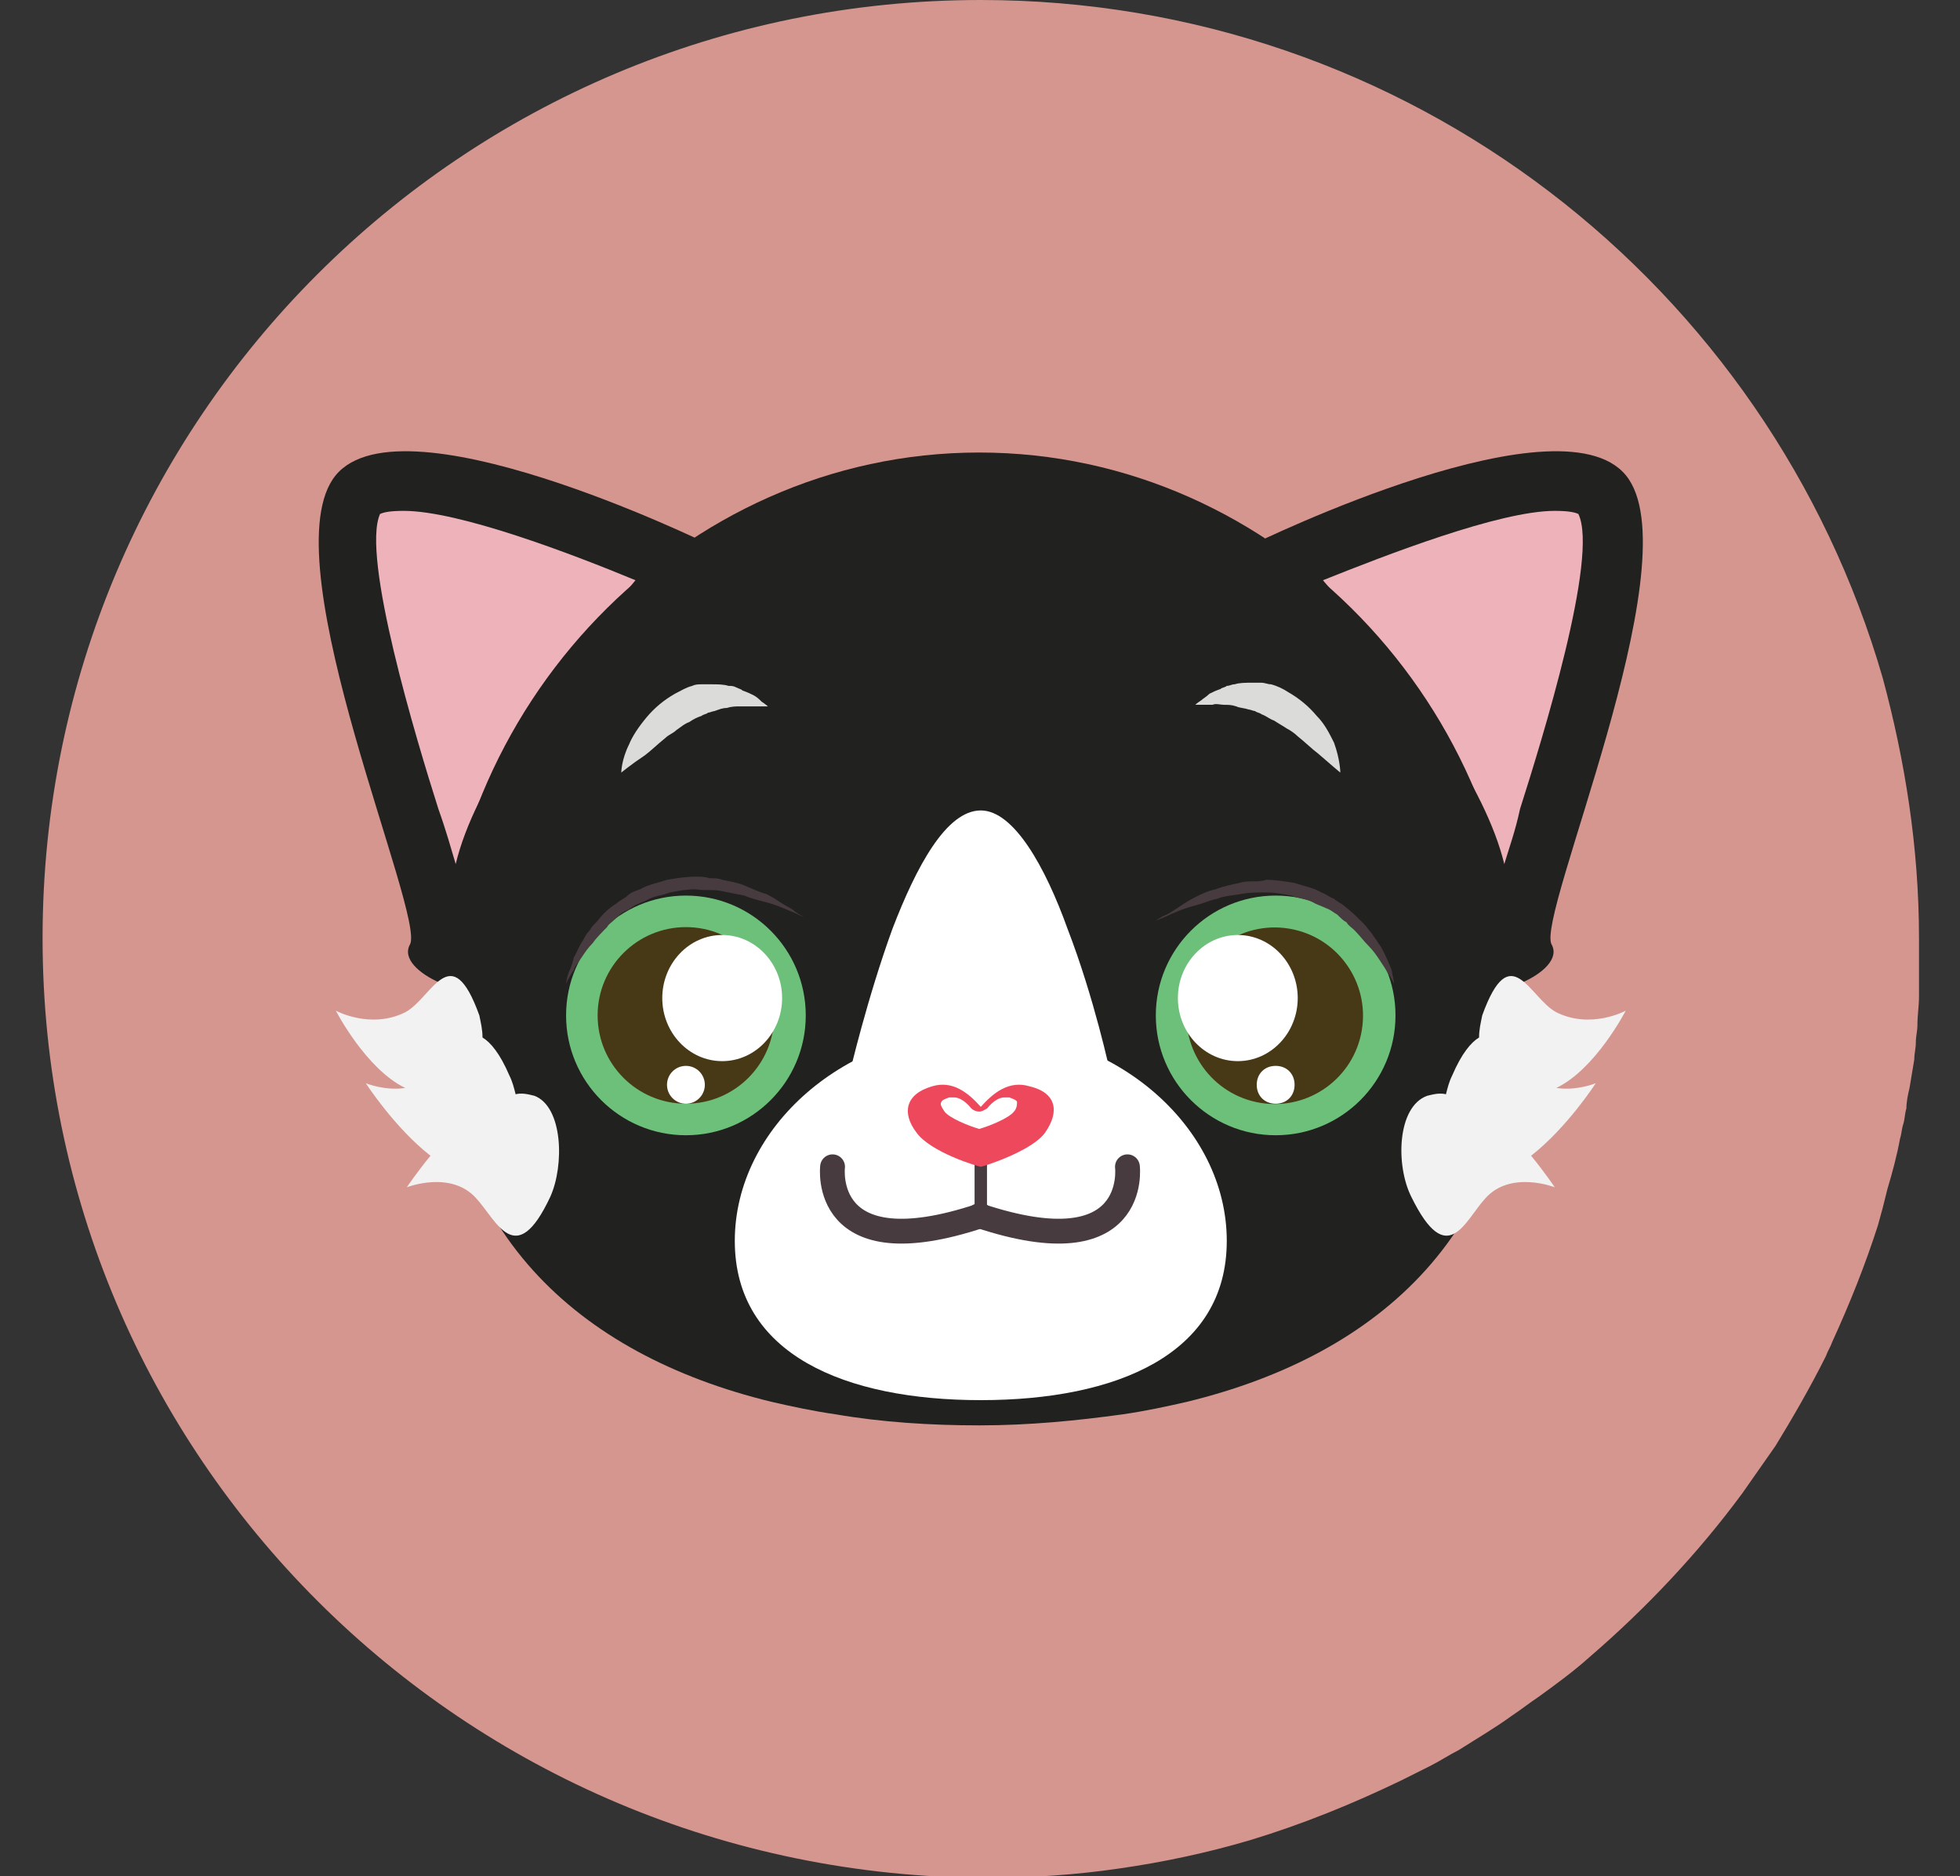 <?xml version="1.0" encoding="utf-8"?>
<!-- Generator: Adobe Illustrator 26.0.3, SVG Export Plug-In . SVG Version: 6.00 Build 0)  -->
<svg version="1.1" id="Layer_1" xmlns="http://www.w3.org/2000/svg" xmlns:xlink="http://www.w3.org/1999/xlink" x="0px" y="0px"
	 viewBox="0 0 124.3 119" style="enable-background:new 0 0 124.3 119;" xml:space="preserve">
<rect x="0" y="0" width="124.3" height="119" fill="#333333" stroke="none"/>
<style type="text/css">
	.st0{fill:#D5968F;}
	.st1{fill:#212120;}
	.st2{fill:#EEB3BA;}
	.st3{fill:#FFFFFF;}
	.st4{fill:#6DC07A;}
	.st5{fill:#473916;}
	.st6{fill:#473B3F;}
	.st7{fill:none;stroke:#473B3F;stroke-width:0.787;stroke-miterlimit:10;}
	.st8{fill:none;stroke:#473B3F;stroke-width:1.574;stroke-linecap:round;stroke-miterlimit:10;}
	.st9{fill:#DBDBDA;}
	.st10{fill:#EE485D;}
	.st11{fill:#F2F2F2;}
</style>
<g>
	<path class="st0" d="M121.7,59.5c0,0.6,0,1.1,0,1.7c0,0.3,0,0.6,0,0.9c0,0.4,0,0.7,0,1.1c0,0.6-0.1,1.2-0.1,1.8
		c0,0.4-0.1,0.7-0.1,1.1c0,0.4-0.1,0.7-0.1,1.1c-0.1,0.6-0.2,1.2-0.3,1.8c-0.1,0.4-0.2,0.9-0.2,1.3c-0.1,0.3-0.1,0.7-0.2,1
		c-0.1,0.3-0.1,0.6-0.2,0.9c-0.2,1.1-0.5,2.2-0.8,3.2c-0.1,0.4-0.2,0.8-0.3,1.2c-0.1,0.4-0.2,0.7-0.3,1.1c-0.8,2.5-1.8,5-2.9,7.4
		c-0.1,0.3-0.3,0.6-0.4,0.9c-1,2-2.1,3.9-3.2,5.7c-0.7,1-1.4,2-2.1,3c-2.8,3.8-6.1,7.3-9.7,10.4c-1,0.9-2.1,1.7-3.2,2.5
		c-0.6,0.4-1.1,0.8-1.7,1.2c-1.1,0.8-2.3,1.5-3.4,2.2c-0.6,0.3-1.2,0.7-1.8,1c-0.6,0.3-1.2,0.6-1.8,0.9v0c-3.1,1.5-6.3,2.8-9.6,3.8
		c-2.7,0.8-5.5,1.4-8.3,1.8c-2.7,0.4-5.6,0.6-8.4,0.6C29.3,119,2.7,92.3,2.7,59.5C2.7,26.6,29.3,0,62.2,0c27.1,0,50,18.1,57.2,43
		C120.8,48.2,121.7,53.7,121.7,59.5z"/>
	<g>
		<path class="st1" d="M79.5,34.5c0,0,20-9.8,23.8-4.1c3.8,5.7-5.9,27.7-4.9,29.5c1,1.8-4.3,3.8-5.2,2.6
			C92.1,61.3,92.9,47.7,79.5,34.5z"/>
		<path class="st2" d="M95.4,54.8c-1.2-4.9-5.5-10.9-11.5-18c4-1.6,11.2-4.4,14.7-4.4c0.9,0,1.3,0.1,1.5,0.2
			c1.3,2.7-2.3,14.3-3.7,18.7C96.1,52.7,95.7,53.8,95.4,54.8z"/>
		<path class="st1" d="M44.9,34.5c0,0-20-9.8-23.8-4.1C17.3,36.1,27,58.1,26,59.9c-1,1.8,4.3,3.8,5.2,2.6
			C32.2,61.3,31.4,47.7,44.9,34.5z"/>
		<path class="st2" d="M28.9,54.8c-0.3-1-0.6-2.1-1.1-3.5c-1.4-4.4-4.9-16-3.7-18.7c0.2-0.1,0.6-0.2,1.5-0.2
			c3.5,0,10.6,2.7,14.7,4.4C34.5,43.9,30.1,49.8,28.9,54.8z"/>
		<path class="st1" d="M96.3,63.8c0,14.2-8.7,22.1-21,25.1c-1.3,0.3-2.7,0.6-4.1,0.8c-2.9,0.4-5.9,0.7-9.1,0.7
			c-3.1,0-6.2-0.2-9.1-0.7c-1.4-0.2-2.8-0.5-4.1-0.8c-12.3-3-21-10.9-21-25.1c0-18.9,15.3-35.1,34.2-35.1
			C81,28.7,96.3,44.9,96.3,63.8z"/>
		<path class="st3" d="M77.8,78.7c0,7.2-7,10.1-15.6,10.1c-8.6,0-15.6-2.9-15.6-10.1c0-7.2,7-13.4,15.6-13.4
			C70.8,65.3,77.8,71.5,77.8,78.7z"/>
		<circle class="st4" cx="43.5" cy="64.4" r="7.6"/>
		<circle class="st5" cx="43.5" cy="64.4" r="5.6"/>
		<path class="st6" d="M35.9,62.4c0,0,0-0.3,0.2-0.8c0.1-0.2,0.2-0.5,0.3-0.9c0.2-0.3,0.3-0.7,0.6-1.1c0.1-0.2,0.2-0.4,0.4-0.6
			c0.1-0.2,0.3-0.4,0.5-0.6c0.3-0.4,0.7-0.8,1.2-1.1c0.2-0.2,0.5-0.3,0.7-0.5c0.2-0.2,0.5-0.3,0.8-0.4c0.5-0.3,1.1-0.4,1.7-0.6
			c0.6-0.1,1.2-0.2,1.8-0.2c0.3,0,0.6,0,0.9,0.1c0.3,0,0.6,0,0.8,0.1c0.5,0.1,1.1,0.2,1.5,0.4c0.5,0.2,0.9,0.4,1.3,0.5
			c0.4,0.2,0.7,0.4,1,0.6c0.3,0.2,0.6,0.3,0.8,0.5c0.4,0.3,0.7,0.4,0.7,0.4s-0.3-0.1-0.7-0.3c-0.5-0.2-1.1-0.5-1.9-0.7
			c-0.4-0.1-0.8-0.2-1.3-0.4c-0.5-0.1-1-0.2-1.5-0.3c-0.5-0.1-1,0-1.6-0.1c-0.5,0-1.1,0.1-1.6,0.2c-0.5,0.2-1,0.2-1.5,0.5
			c-0.2,0.1-0.5,0.2-0.7,0.3c-0.2,0.1-0.4,0.3-0.7,0.4c-0.2,0.1-0.4,0.3-0.6,0.5c-0.2,0.2-0.4,0.3-0.5,0.5c-0.3,0.3-0.7,0.7-0.9,1
			c-0.3,0.3-0.5,0.6-0.7,0.9c-0.2,0.3-0.4,0.5-0.5,0.8C36,62.1,35.9,62.4,35.9,62.4z"/>
		<line class="st7" x1="62.2" y1="73.1" x2="62.2" y2="76.8"/>
		<path class="st8" d="M52.8,74c0,0-0.8,6.5,9.4,3.1"/>
		<path class="st8" d="M71.5,74c0,0,0.8,6.5-9.4,3.1"/>
		<path class="st3" d="M42,63.3c0,2.2,1.7,4,3.8,4c2.1,0,3.8-1.8,3.8-4s-1.7-4-3.8-4C43.7,59.3,42,61.1,42,63.3z"/>
		<circle class="st3" cx="43.5" cy="68.8" r="1.2"/>
		<circle class="st4" cx="80.9" cy="64.4" r="7.6"/>
		<ellipse transform="matrix(0.16 -0.987 0.987 0.16 4.334 133.965)" class="st5" cx="80.9" cy="64.4" rx="5.6" ry="5.6"/>
		<path class="st6" d="M88.4,62.4c0,0-0.1-0.3-0.4-0.7c-0.1-0.2-0.3-0.5-0.5-0.8c-0.2-0.3-0.4-0.6-0.7-0.9c-0.3-0.3-0.6-0.7-0.9-1
			c-0.2-0.2-0.4-0.3-0.5-0.5c-0.2-0.1-0.4-0.3-0.6-0.5c-0.2-0.1-0.4-0.3-0.7-0.4c-0.2-0.1-0.5-0.2-0.7-0.3c-0.5-0.3-1-0.3-1.5-0.5
			c-0.5-0.1-1.1-0.2-1.6-0.2c-0.5,0-1.1,0-1.6,0.1c-0.5,0.1-1,0.1-1.5,0.3c-0.5,0.1-0.9,0.3-1.3,0.4c-0.8,0.2-1.5,0.5-1.9,0.7
			c-0.5,0.2-0.7,0.3-0.7,0.3s0.2-0.2,0.7-0.4c0.2-0.1,0.5-0.3,0.8-0.5c0.3-0.2,0.6-0.4,1-0.6c0.4-0.2,0.8-0.4,1.3-0.5
			c0.5-0.2,1-0.3,1.5-0.4c0.3-0.1,0.6-0.1,0.8-0.1c0.3,0,0.6,0,0.9-0.1c0.6,0,1.2,0.1,1.8,0.2c0.6,0.2,1.2,0.3,1.7,0.6
			c0.3,0.1,0.5,0.3,0.8,0.4c0.2,0.2,0.5,0.3,0.7,0.5c0.4,0.3,0.8,0.7,1.2,1.1c0.2,0.2,0.3,0.4,0.5,0.6c0.1,0.2,0.3,0.4,0.4,0.6
			c0.3,0.4,0.4,0.7,0.6,1.1c0.1,0.3,0.3,0.6,0.3,0.9C88.4,62.1,88.4,62.4,88.4,62.4z"/>
		<path class="st3" d="M82.3,63.3c0,2.2-1.7,4-3.8,4c-2.1,0-3.8-1.8-3.8-4s1.7-4,3.8-4C80.6,59.3,82.3,61.1,82.3,63.3z"/>
		<path class="st3" d="M79.7,68.8c0,0.7,0.5,1.2,1.2,1.2c0.7,0,1.2-0.5,1.2-1.2c0-0.7-0.5-1.2-1.2-1.2
			C80.2,67.6,79.7,68.1,79.7,68.8z"/>
		<path class="st9" d="M39.4,49c0,0,0-0.8,0.5-1.8c0.2-0.5,0.6-1.1,1.1-1.7c0.5-0.6,1.1-1.1,1.8-1.5c0.4-0.2,0.7-0.4,1.1-0.5
			c0.2-0.1,0.4-0.1,0.6-0.1c0.2,0,0.4,0,0.6,0c0.4,0,0.8,0,1.1,0.1c0.2,0,0.3,0,0.5,0.1c0.2,0.1,0.3,0.1,0.4,0.2
			c0.3,0.1,0.5,0.2,0.7,0.3c0.2,0.1,0.4,0.3,0.5,0.4c0.3,0.2,0.4,0.3,0.4,0.3s-0.2,0-0.5,0c-0.2,0-0.4,0-0.6,0c-0.2,0-0.5,0-0.7,0
			c-0.2,0-0.5,0-0.8,0.1c-0.3,0-0.5,0.1-0.8,0.2c-0.1,0-0.3,0.1-0.4,0.1c-0.1,0.1-0.3,0.1-0.4,0.2c-0.3,0.1-0.5,0.2-0.8,0.4
			c-0.3,0.1-0.5,0.3-0.8,0.5c-0.2,0.2-0.5,0.3-0.7,0.5c-0.5,0.4-0.9,0.8-1.3,1.1C40,48.5,39.4,49,39.4,49z"/>
		<path class="st9" d="M85,49c0,0-0.6-0.5-1.4-1.2c-0.4-0.3-0.8-0.7-1.3-1.1c-0.2-0.2-0.5-0.4-0.7-0.5c-0.3-0.2-0.5-0.3-0.8-0.5
			c-0.3-0.1-0.5-0.3-0.8-0.4c-0.1-0.1-0.3-0.1-0.4-0.2c-0.1,0-0.3-0.1-0.4-0.1c-0.3-0.1-0.6-0.1-0.8-0.2c-0.3-0.1-0.5-0.1-0.8-0.1
			c-0.2,0-0.5-0.1-0.7,0c-0.2,0-0.4,0-0.6,0c-0.3,0-0.5,0-0.5,0s0.1-0.1,0.4-0.3c0.1-0.1,0.3-0.2,0.5-0.4c0.2-0.1,0.4-0.2,0.7-0.3
			c0.1-0.1,0.3-0.1,0.4-0.2c0.2,0,0.3-0.1,0.5-0.1c0.3-0.1,0.7-0.1,1.1-0.1c0.2,0,0.4,0,0.6,0c0.2,0,0.4,0.1,0.6,0.1
			c0.4,0.1,0.8,0.3,1.1,0.5c0.7,0.4,1.3,0.9,1.8,1.5c0.5,0.5,0.8,1.1,1.1,1.7C85,48.2,85,49,85,49z"/>
		<path class="st3" d="M53.9,68c0,0,1.1-4.7,2.7-9.1c1.5-3.9,3.4-7.5,5.6-7.5c2.1,0,4.1,3.6,5.5,7.5c1.7,4.4,2.7,9.1,2.7,9.1
			s-3.7,2-8.3,2C57.6,70,53.9,68,53.9,68z"/>
		<path class="st10" d="M65.3,68.9c-1.3-0.4-2.3,0.4-3.1,1.3c-0.8-0.9-1.8-1.7-3.1-1.3c-1.7,0.5-1.9,1.7-1,2.9
			c0.9,1.3,4,2.2,4.1,2.2c0.1,0,3.3-1,4.1-2.2C67.2,70.5,67,69.3,65.3,68.9z"/>
		<path class="st3" d="M62.1,71.6c-0.7-0.2-1.9-0.7-2.2-1.1c-0.2-0.3-0.3-0.5-0.2-0.6c0-0.1,0.2-0.2,0.5-0.3c0.1,0,0.2,0,0.3,0
			c0.3,0,0.7,0.2,1.1,0.7c0.1,0.1,0.3,0.2,0.5,0.2l0,0c0.2,0,0.3-0.1,0.5-0.2c0.4-0.5,0.8-0.7,1.1-0.7c0.1,0,0.2,0,0.3,0
			c0.3,0.1,0.5,0.2,0.5,0.3c0,0.1,0,0.4-0.2,0.6C64,70.9,62.8,71.4,62.1,71.6z"/>
		<path class="st11" d="M33.9,69.5c-0.4-0.1-0.8-0.2-1.2-0.1c-0.1-0.4-0.2-0.8-0.4-1.2c-0.6-1.4-1.2-2.1-1.7-2.4
			c0-0.5-0.1-0.9-0.2-1.4c-1.8-5-3-1.1-4.7-0.2c-2.2,1.1-4.4-0.1-4.4-0.1s1.9,3.7,4.4,4.9c-1.3,0.2-2.5-0.3-2.5-0.3s1.8,2.8,4.1,4.6
			c-0.9,1.1-1.5,2-1.5,2s2.8-1.1,4.4,0.7c1.3,1.4,2.5,4.6,4.7-0.1C35.8,73.9,35.7,70.2,33.9,69.5z"/>
		<path class="st11" d="M90.5,69.5c0.4-0.1,0.8-0.2,1.2-0.1c0.1-0.4,0.2-0.8,0.4-1.2c0.6-1.4,1.2-2.1,1.7-2.4c0-0.5,0.1-0.9,0.2-1.4
			c1.8-5,3-1.1,4.7-0.2c2.2,1.1,4.4-0.1,4.4-0.1s-1.9,3.7-4.4,4.9c1.3,0.2,2.5-0.3,2.5-0.3s-1.8,2.8-4.1,4.6c0.9,1.1,1.5,2,1.5,2
			s-2.8-1.1-4.4,0.7c-1.3,1.4-2.4,4.6-4.7-0.1C88.5,73.9,88.6,70.2,90.5,69.5z"/>
	</g>
</g>
</svg>
